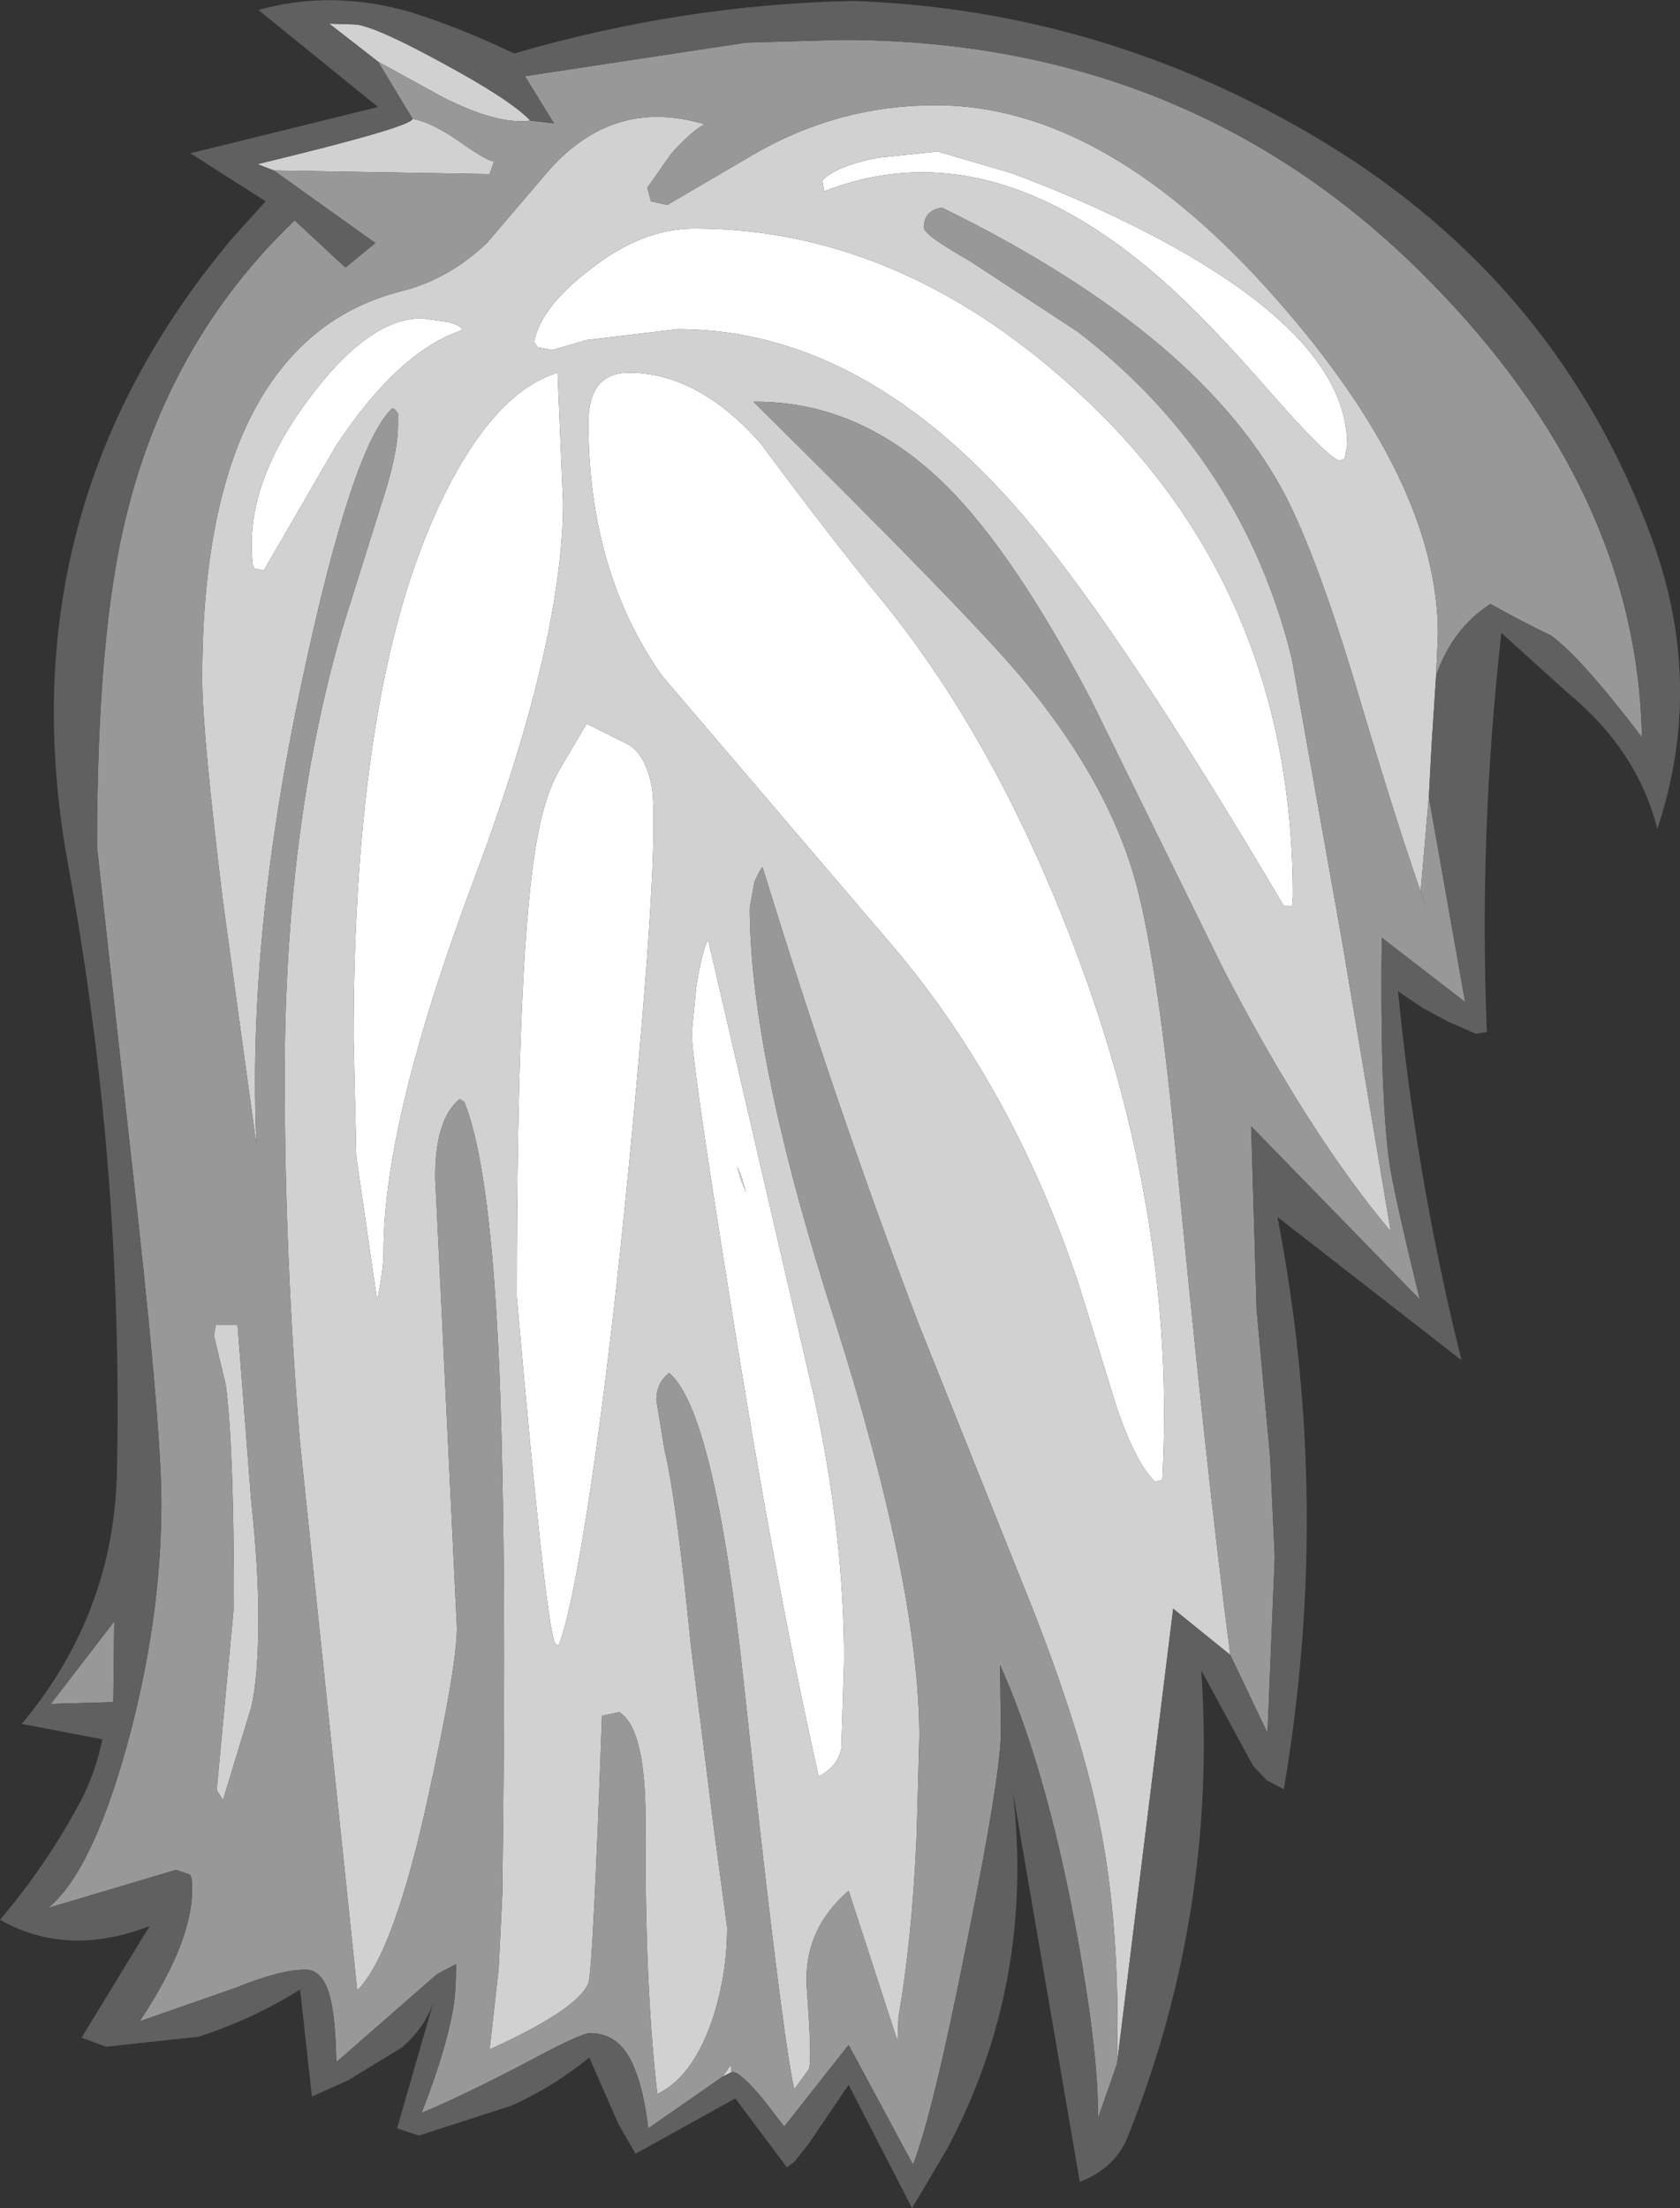 <?xml version="1.0" encoding="UTF-8" standalone="no"?>
<svg xmlns:ffdec="https://www.free-decompiler.com/flash" xmlns:xlink="http://www.w3.org/1999/xlink" ffdec:objectType="shape" height="121.75px" width="92.65px" xmlns="http://www.w3.org/2000/svg">
  <rect width="100%" height="100%" fill="#333333" stroke="none"/>
  <g transform="matrix(1.0, 0.0, 0.0, 1.0, 36.55, 47.2)">
    <path d="M33.7 -25.35 Q30.05 -29.55 27.55 -31.75 17.95 -40.2 8.9 -36.65 L8.8 -37.25 Q9.55 -38.05 11.85 -38.5 L15.15 -38.85 19.25 -37.65 Q23.3 -36.15 26.95 -34.25 37.75 -28.6 37.75 -22.65 L37.6 -21.9 37.3 -21.8 Q36.6 -22.05 33.7 -25.35 M21.05 -17.35 Q11.75 -29.05 0.8 -29.05 L-4.2 -28.45 -6.1 -27.9 -6.9 -28.05 -7.1 -28.35 Q-6.7 -30.3 -4.0 -32.35 -1.15 -34.6 1.75 -34.6 13.3 -34.6 23.25 -25.25 34.75 -14.45 34.75 2.2 L34.7 2.8 34.55 2.75 34.25 2.75 Q26.25 -10.8 21.05 -17.35 M5.4 -22.75 Q9.45 -17.3 12.05 -14.15 18.45 -6.3 22.8 5.3 28.35 20.0 27.55 34.4 L27.15 34.5 Q26.1 33.5 25.05 30.45 L22.95 23.65 Q19.4 12.95 12.8 5.1 L-0.05 -9.95 Q-4.1 -15.7 -4.1 -23.9 -4.1 -26.65 -1.85 -26.65 1.95 -26.65 5.4 -22.75 M4.3 17.55 L4.1 17.1 4.3 17.85 4.6 18.55 4.3 17.55 M1.85 7.2 Q2.15 5.3 2.5 4.6 L8.35 29.85 Q10.0 37.45 10.0 44.35 L9.85 49.2 Q9.65 50.2 8.6 50.75 6.15 39.85 3.7 24.4 1.6 11.35 1.6 9.75 L1.85 7.2 M-11.85 -29.45 Q-11.1 -29.25 -11.05 -29.0 -14.55 -27.85 -18.0 -22.65 L-22.0 -15.75 -22.5 -15.85 -22.6 -16.0 Q-23.15 -20.3 -19.6 -25.1 -16.25 -29.65 -13.3 -29.65 L-11.85 -29.45 M-5.8 -26.65 L-5.5 -19.5 Q-5.5 -11.75 -10.45 1.4 -15.4 14.6 -15.4 21.8 -15.4 22.8 -15.75 24.5 L-16.9 16.6 -17.05 10.05 Q-17.05 -8.85 -12.55 -18.85 -9.55 -25.5 -5.8 -26.65 M-5.7 -4.75 L-4.2 -7.3 -1.8 -6.1 Q-0.9 -5.45 -0.6 -3.8 -0.15 -0.65 -1.85 16.9 -2.85 27.25 -3.95 34.65 -5.0 41.65 -5.75 43.55 L-5.95 43.4 Q-6.5 42.0 -8.05 24.3 -8.05 4.8 -6.9 -1.1 -6.5 -3.35 -5.7 -4.75" fill="#ffffff" fill-rule="evenodd" stroke="none"/>
    <path d="M33.7 -25.35 Q36.6 -22.05 37.3 -21.8 L37.6 -21.9 37.75 -22.65 Q37.75 -28.6 26.95 -34.25 23.3 -36.15 19.25 -37.65 L15.15 -38.85 11.85 -38.5 Q9.55 -38.05 8.8 -37.25 L8.9 -36.65 Q17.95 -40.2 27.55 -31.75 30.05 -29.55 33.7 -25.35 M-7.3 -40.55 Q-9.1 -40.3 -12.15 -41.85 L-15.7 -43.8 -18.4 -45.9 -16.9 -45.85 Q-15.75 -45.7 -12.1 -43.7 -8.4 -41.7 -7.3 -40.55 M-13.8 -40.65 Q-12.7 -40.45 -11.15 -39.35 -9.65 -38.3 -9.3 -38.3 L-9.55 -37.6 -21.45 -37.8 -22.35 -38.15 Q-13.85 -40.2 -13.8 -40.65 M3.3 67.3 L3.75 66.65 3.8 67.05 3.3 67.3 M25.05 66.6 Q25.25 58.95 24.05 53.15 23.1 48.4 20.4 41.5 L14.15 25.9 Q9.65 14.1 5.5 0.6 5.3 0.85 5.05 1.45 L4.8 2.85 Q4.8 11.05 9.5 25.65 14.15 40.3 14.15 48.55 L14.0 54.05 Q13.75 59.75 13.0 64.0 L12.95 65.35 10.25 57.05 Q7.7 59.25 7.95 62.5 8.25 66.5 8.05 66.9 L7.25 68.0 Q6.55 64.9 4.45 45.45 2.85 30.6 0.35 28.5 -0.35 29.05 -0.35 30.0 L0.1 32.75 Q0.75 35.45 1.55 43.5 L2.85 53.85 3.55 59.05 Q3.55 61.85 2.65 64.4 1.55 67.4 -0.3 68.25 -1.0 62.3 -0.95 53.15 -0.95 48.1 -2.4 47.2 L-3.35 47.4 Q-3.85 61.45 -4.1 62.15 -4.7 63.6 -9.55 65.8 L-9.05 61.35 -8.85 57.25 Q-8.65 42.65 -8.85 33.9 -9.15 17.95 -10.95 13.55 L-11.2 13.4 Q-12.55 14.5 -12.55 17.7 L-11.35 42.55 Q-11.35 44.65 -12.9 51.7 -14.8 60.5 -16.85 62.55 L-20.0 32.4 Q-20.85 22.15 -20.85 12.15 -20.85 -1.55 -17.7 -12.45 L-15.6 -19.15 Q-14.6 -22.15 -14.6 -23.75 L-14.6 -24.4 -14.75 -24.6 -14.9 -24.7 Q-17.1 -22.7 -19.85 -9.85 -22.95 4.5 -22.4 16.0 L-24.25 2.55 Q-25.4 -6.85 -25.4 -9.8 -25.4 -18.45 -22.95 -23.75 -20.15 -29.7 -14.4 -31.15 -11.8 -31.8 -9.7 -33.8 L-6.5 -37.55 Q-2.85 -41.9 2.3 -40.35 1.5 -39.9 0.45 -38.7 L-0.85 -36.85 -0.65 -36.1 0.25 -35.9 4.95 -38.65 Q9.65 -41.4 15.05 -41.4 24.45 -41.4 33.85 -30.7 42.75 -20.6 42.75 -12.25 L42.65 -9.95 42.4 -6.1 42.25 -3.25 41.8 1.9 42.15 2.95 Q40.7 -1.0 38.05 -9.95 36.05 -16.5 34.4 -19.75 29.8 -28.7 15.4 -35.75 14.4 -35.6 14.4 -34.65 14.4 -34.25 16.95 -32.8 L22.9 -28.9 Q32.0 -21.9 34.7 -10.85 L37.5 4.9 40.15 20.7 Q35.65 15.35 30.95 6.3 L23.6 -8.65 Q19.4 -16.65 15.7 -20.35 10.95 -25.1 5.0 -25.05 16.5 -13.7 19.65 -10.0 24.25 -4.55 25.9 0.8 27.2 5.05 28.25 15.9 30.0 34.1 31.3 44.05 L28.15 41.5 25.05 66.6 M5.4 -22.75 Q1.95 -26.65 -1.85 -26.65 -4.1 -26.65 -4.1 -23.9 -4.1 -15.7 -0.05 -9.95 L12.8 5.1 Q19.4 12.95 22.95 23.65 L25.05 30.45 Q26.1 33.5 27.15 34.5 L27.55 34.4 Q28.35 20.0 22.8 5.3 18.45 -6.3 12.05 -14.15 9.45 -17.3 5.4 -22.75 M21.05 -17.35 Q26.25 -10.8 34.25 2.75 L34.55 2.75 34.7 2.8 34.75 2.2 Q34.75 -14.45 23.25 -25.25 13.3 -34.6 1.75 -34.6 -1.15 -34.6 -4.0 -32.35 -6.7 -30.3 -7.1 -28.35 L-6.9 -28.05 -6.1 -27.9 -4.2 -28.45 0.8 -29.05 Q11.75 -29.05 21.05 -17.35 M1.85 7.2 L1.6 9.75 Q1.6 11.35 3.7 24.4 6.15 39.85 8.6 50.75 9.65 50.2 9.85 49.2 L10.0 44.35 Q10.0 37.45 8.35 29.85 L2.5 4.6 Q2.15 5.3 1.85 7.2 M4.3 17.55 L4.6 18.55 4.3 17.85 4.1 17.1 4.3 17.55 M-11.85 -29.45 L-13.3 -29.65 Q-16.25 -29.65 -19.6 -25.1 -23.15 -20.3 -22.6 -16.0 L-22.5 -15.85 -22.0 -15.75 -18.0 -22.65 Q-14.55 -27.85 -11.05 -29.0 -11.1 -29.25 -11.85 -29.45 M-5.7 -4.75 Q-6.5 -3.35 -6.9 -1.1 -8.05 4.8 -8.05 24.3 -6.5 42.0 -5.95 43.4 L-5.75 43.55 Q-5.0 41.65 -3.95 34.65 -2.85 27.25 -1.85 16.9 -0.15 -0.65 -0.6 -3.8 -0.9 -5.45 -1.8 -6.1 L-4.2 -7.3 -5.7 -4.75 M-5.8 -26.65 Q-9.55 -25.5 -12.55 -18.85 -17.05 -8.85 -17.05 10.05 L-16.9 16.6 -15.75 24.5 Q-15.4 22.8 -15.4 21.8 -15.4 14.6 -10.45 1.4 -5.5 -11.75 -5.5 -19.5 L-5.8 -26.65 M-24.75 26.45 L-24.65 25.85 -23.45 25.85 -22.7 35.5 Q-22.3 39.25 -22.3 41.95 -22.3 45.3 -22.7 46.95 L-24.25 52.05 -24.6 51.5 -23.65 41.35 Q-23.65 32.55 -24.1 29.15 L-24.75 26.45" fill="#d1d1d1" fill-rule="evenodd" stroke="none"/>
    <path d="M-7.3 -40.55 L-6.0 -40.4 -7.6 -43.0 4.6 -44.85 9.85 -45.0 Q29.2 -45.0 42.25 -31.75 53.75 -20.1 54.0 -6.55 50.65 -10.95 49.0 -12.15 47.15 -13.05 45.65 -13.9 43.55 -12.55 42.65 -9.95 L42.75 -12.25 Q42.75 -20.6 33.85 -30.7 24.45 -41.4 15.05 -41.4 9.65 -41.4 4.95 -38.65 L0.25 -35.9 -0.65 -36.1 -0.85 -36.85 0.45 -38.7 Q1.5 -39.9 2.3 -40.35 -2.85 -41.9 -6.5 -37.55 L-9.7 -33.8 Q-11.8 -31.8 -14.4 -31.15 -20.15 -29.7 -22.95 -23.75 -25.4 -18.45 -25.4 -9.8 -25.4 -6.85 -24.25 2.55 L-22.4 16.0 Q-22.95 4.5 -19.85 -9.85 -17.1 -22.7 -14.9 -24.7 L-14.75 -24.6 -14.6 -24.4 -14.6 -23.75 Q-14.6 -22.15 -15.6 -19.15 L-17.7 -12.45 Q-20.85 -1.55 -20.85 12.15 -20.85 22.15 -20.0 32.4 L-16.85 62.55 Q-14.8 60.5 -12.9 51.7 -11.35 44.65 -11.35 42.55 L-12.55 17.7 Q-12.55 14.5 -11.2 13.4 L-10.95 13.55 Q-9.15 17.95 -8.85 33.9 -8.65 42.65 -8.85 57.25 L-9.05 61.35 -9.55 65.8 Q-4.7 63.6 -4.1 62.15 -3.85 61.45 -3.35 47.4 L-2.4 47.2 Q-0.95 48.1 -0.95 53.15 -1.0 62.3 -0.3 68.25 1.55 67.4 2.65 64.4 3.55 61.85 3.55 59.05 L2.85 53.85 1.55 43.5 Q0.75 35.45 0.1 32.75 L-0.35 30.0 Q-0.35 29.05 0.35 28.5 2.85 30.6 4.45 45.45 6.55 64.9 7.25 68.0 L8.05 66.9 Q8.25 66.5 7.95 62.5 7.7 59.25 10.25 57.05 L12.95 65.35 13.0 64.0 Q13.75 59.75 14.0 54.05 L14.15 48.55 Q14.15 40.3 9.5 25.65 4.8 11.05 4.8 2.85 L5.05 1.45 Q5.3 0.85 5.5 0.6 9.65 14.1 14.15 25.9 L20.4 41.5 Q23.1 48.4 24.05 53.15 25.25 58.95 25.05 66.6 L24.0 69.6 Q24.05 65.9 22.7 58.7 21.05 50.05 18.6 44.6 L18.65 48.25 Q18.65 50.65 16.75 60.0 14.9 69.35 13.8 72.15 L10.25 65.55 6.7 70.05 5.5 68.5 Q4.2 66.95 3.8 67.05 L3.75 66.65 3.3 67.3 -0.8 70.15 Q-1.05 68.1 -1.5 67.0 -2.25 64.9 -4.0 64.9 -4.5 64.9 -7.2 66.35 -10.9 68.3 -13.3 69.3 -11.95 65.85 -11.55 63.5 -11.4 62.55 -11.4 61.1 L-12.45 61.65 -18.0 66.5 Q-18.05 64.05 -18.35 62.9 -18.75 61.4 -19.7 61.4 -21.1 61.4 -23.55 62.4 L-28.85 64.25 Q-25.95 59.9 -25.95 56.95 -25.95 56.25 -26.1 56.15 L-26.85 55.9 -33.9 58.0 Q-31.5 56.05 -29.55 49.05 -27.65 42.1 -27.65 35.7 -27.65 31.2 -29.4 15.85 L-31.2 -0.5 Q-31.2 -12.25 -29.6 -18.7 -27.25 -28.4 -20.3 -35.05 L-17.5 -32.45 -15.85 -33.8 -21.45 -37.8 -9.55 -37.6 -9.3 -38.3 Q-9.65 -38.3 -11.15 -39.35 -12.7 -40.45 -13.8 -40.65 L-15.7 -43.8 -12.15 -41.85 Q-9.1 -40.3 -7.3 -40.55 M42.25 -3.25 L44.25 8.05 39.65 4.5 Q39.55 12.9 40.05 16.75 40.25 18.3 41.75 24.45 L32.45 14.9 32.75 25.0 33.5 33.2 33.75 38.65 33.35 48.35 31.3 44.05 Q30.0 34.1 28.25 15.9 27.2 5.05 25.9 0.8 24.25 -4.55 19.65 -10.0 16.5 -13.7 5.0 -25.05 10.95 -25.1 15.7 -20.35 19.4 -16.65 23.6 -8.65 L30.95 6.3 Q35.65 15.35 40.15 20.7 L37.5 4.9 34.7 -10.85 Q32.0 -21.9 22.9 -28.9 L16.95 -32.8 Q14.4 -34.25 14.4 -34.65 14.4 -35.6 15.4 -35.75 29.8 -28.7 34.4 -19.75 36.05 -16.5 38.05 -9.95 40.7 -1.0 42.15 2.95 L41.8 1.9 42.25 -3.25 M-24.75 26.45 L-24.1 29.15 Q-23.65 32.55 -23.65 41.35 L-24.6 51.5 -24.25 52.05 -22.7 46.95 Q-22.3 45.3 -22.3 41.95 -22.3 39.25 -22.7 35.5 L-23.45 25.85 -24.65 25.85 -24.75 26.45 M-30.3 46.65 L-33.75 46.75 -30.25 42.2 -30.3 46.65" fill="#989898" fill-rule="evenodd" stroke="none"/>
    <path d="M42.65 -9.95 Q43.55 -12.55 45.65 -13.9 47.15 -13.05 49.0 -12.15 50.65 -10.95 54.0 -6.55 53.75 -20.1 42.25 -31.75 29.2 -45.0 9.85 -45.0 L4.6 -44.85 -7.6 -43.0 -6.0 -40.4 -7.3 -40.55 Q-8.4 -41.7 -12.1 -43.7 -15.75 -45.7 -16.9 -45.85 L-18.4 -45.9 -15.7 -43.8 -13.8 -40.65 Q-13.85 -40.2 -22.35 -38.15 L-21.45 -37.8 -15.85 -33.8 -17.5 -32.45 -20.3 -35.05 Q-27.25 -28.4 -29.6 -18.7 -31.2 -12.25 -31.2 -0.5 L-29.4 15.85 Q-27.65 31.2 -27.65 35.7 -27.65 42.1 -29.55 49.05 -31.5 56.05 -33.9 58.0 L-26.85 55.9 -26.1 56.15 Q-25.95 56.25 -25.95 56.95 -25.95 59.9 -28.85 64.25 L-23.55 62.4 Q-21.1 61.4 -19.7 61.4 -18.75 61.4 -18.35 62.9 -18.05 64.05 -18.0 66.5 L-12.45 61.65 -11.4 61.1 Q-11.4 62.55 -11.55 63.5 -11.95 65.85 -13.3 69.3 -10.9 68.3 -7.2 66.35 -4.5 64.9 -4.0 64.9 -2.25 64.9 -1.5 67.0 -1.05 68.1 -0.8 70.15 L3.3 67.3 3.8 67.05 Q4.2 66.95 5.5 68.5 L6.7 70.05 10.25 65.55 13.8 72.15 Q14.9 69.35 16.75 60.0 18.65 50.65 18.65 48.25 L18.6 44.6 Q21.05 50.05 22.7 58.7 24.05 65.9 24.0 69.6 L25.05 66.6 28.15 41.5 31.3 44.05 33.35 48.35 33.75 38.65 33.5 33.2 32.75 25.0 32.45 14.9 41.75 24.45 Q40.25 18.3 40.05 16.75 39.55 12.9 39.65 4.5 L44.25 8.05 42.25 -3.25 42.4 -6.1 42.65 -9.95 M36.4 -39.4 Q49.4 -31.55 54.55 -17.5 57.5 -9.45 54.85 -1.5 53.75 -5.85 49.85 -9.05 L46.25 -12.3 Q45.0 -1.25 45.45 9.7 L44.85 9.8 43.35 9.15 41.95 8.4 40.9 7.7 40.55 7.45 Q41.55 17.75 44.05 27.8 L33.9 19.9 Q36.95 35.65 34.25 51.45 L33.3 50.95 32.55 50.15 29.7 44.9 Q30.6 58.2 25.65 70.6 24.95 72.35 23.0 73.1 L19.3 51.55 Q20.55 62.1 15.7 71.25 L13.75 74.55 10.25 67.75 8.05 71.0 7.25 72.0 6.85 72.3 4.0 68.5 -1.5 71.55 -2.45 69.9 -4.05 66.25 Q-6.1 67.9 -8.35 68.9 L-13.45 70.55 -14.65 70.15 -12.65 63.2 Q-13.15 64.65 -14.4 65.7 L-17.35 67.5 -19.35 68.4 -20.0 62.5 Q-22.65 64.15 -25.6 65.1 L-30.7 65.65 -32.05 65.15 -28.3 59.0 Q-32.85 60.75 -36.55 58.65 -34.0 55.65 -32.15 52.2 -31.3 50.6 -30.9 48.7 L-35.35 47.85 Q-30.25 41.75 -30.1 33.9 -29.75 17.1 -32.8 0.45 -36.35 -19.05 -23.75 -34.05 L-21.9 -36.1 -26.05 -38.75 -15.7 -41.3 -22.3 -46.65 Q-18.2 -47.8 -13.8 -46.5 -11.0 -45.6 -8.2 -44.25 1.05 -46.95 10.5 -47.15 24.4 -46.65 36.4 -39.4 M-30.3 46.65 L-30.25 42.2 -33.75 46.75 -30.3 46.65" fill="#606060" fill-rule="evenodd" stroke="none"/>
  </g>
</svg>
